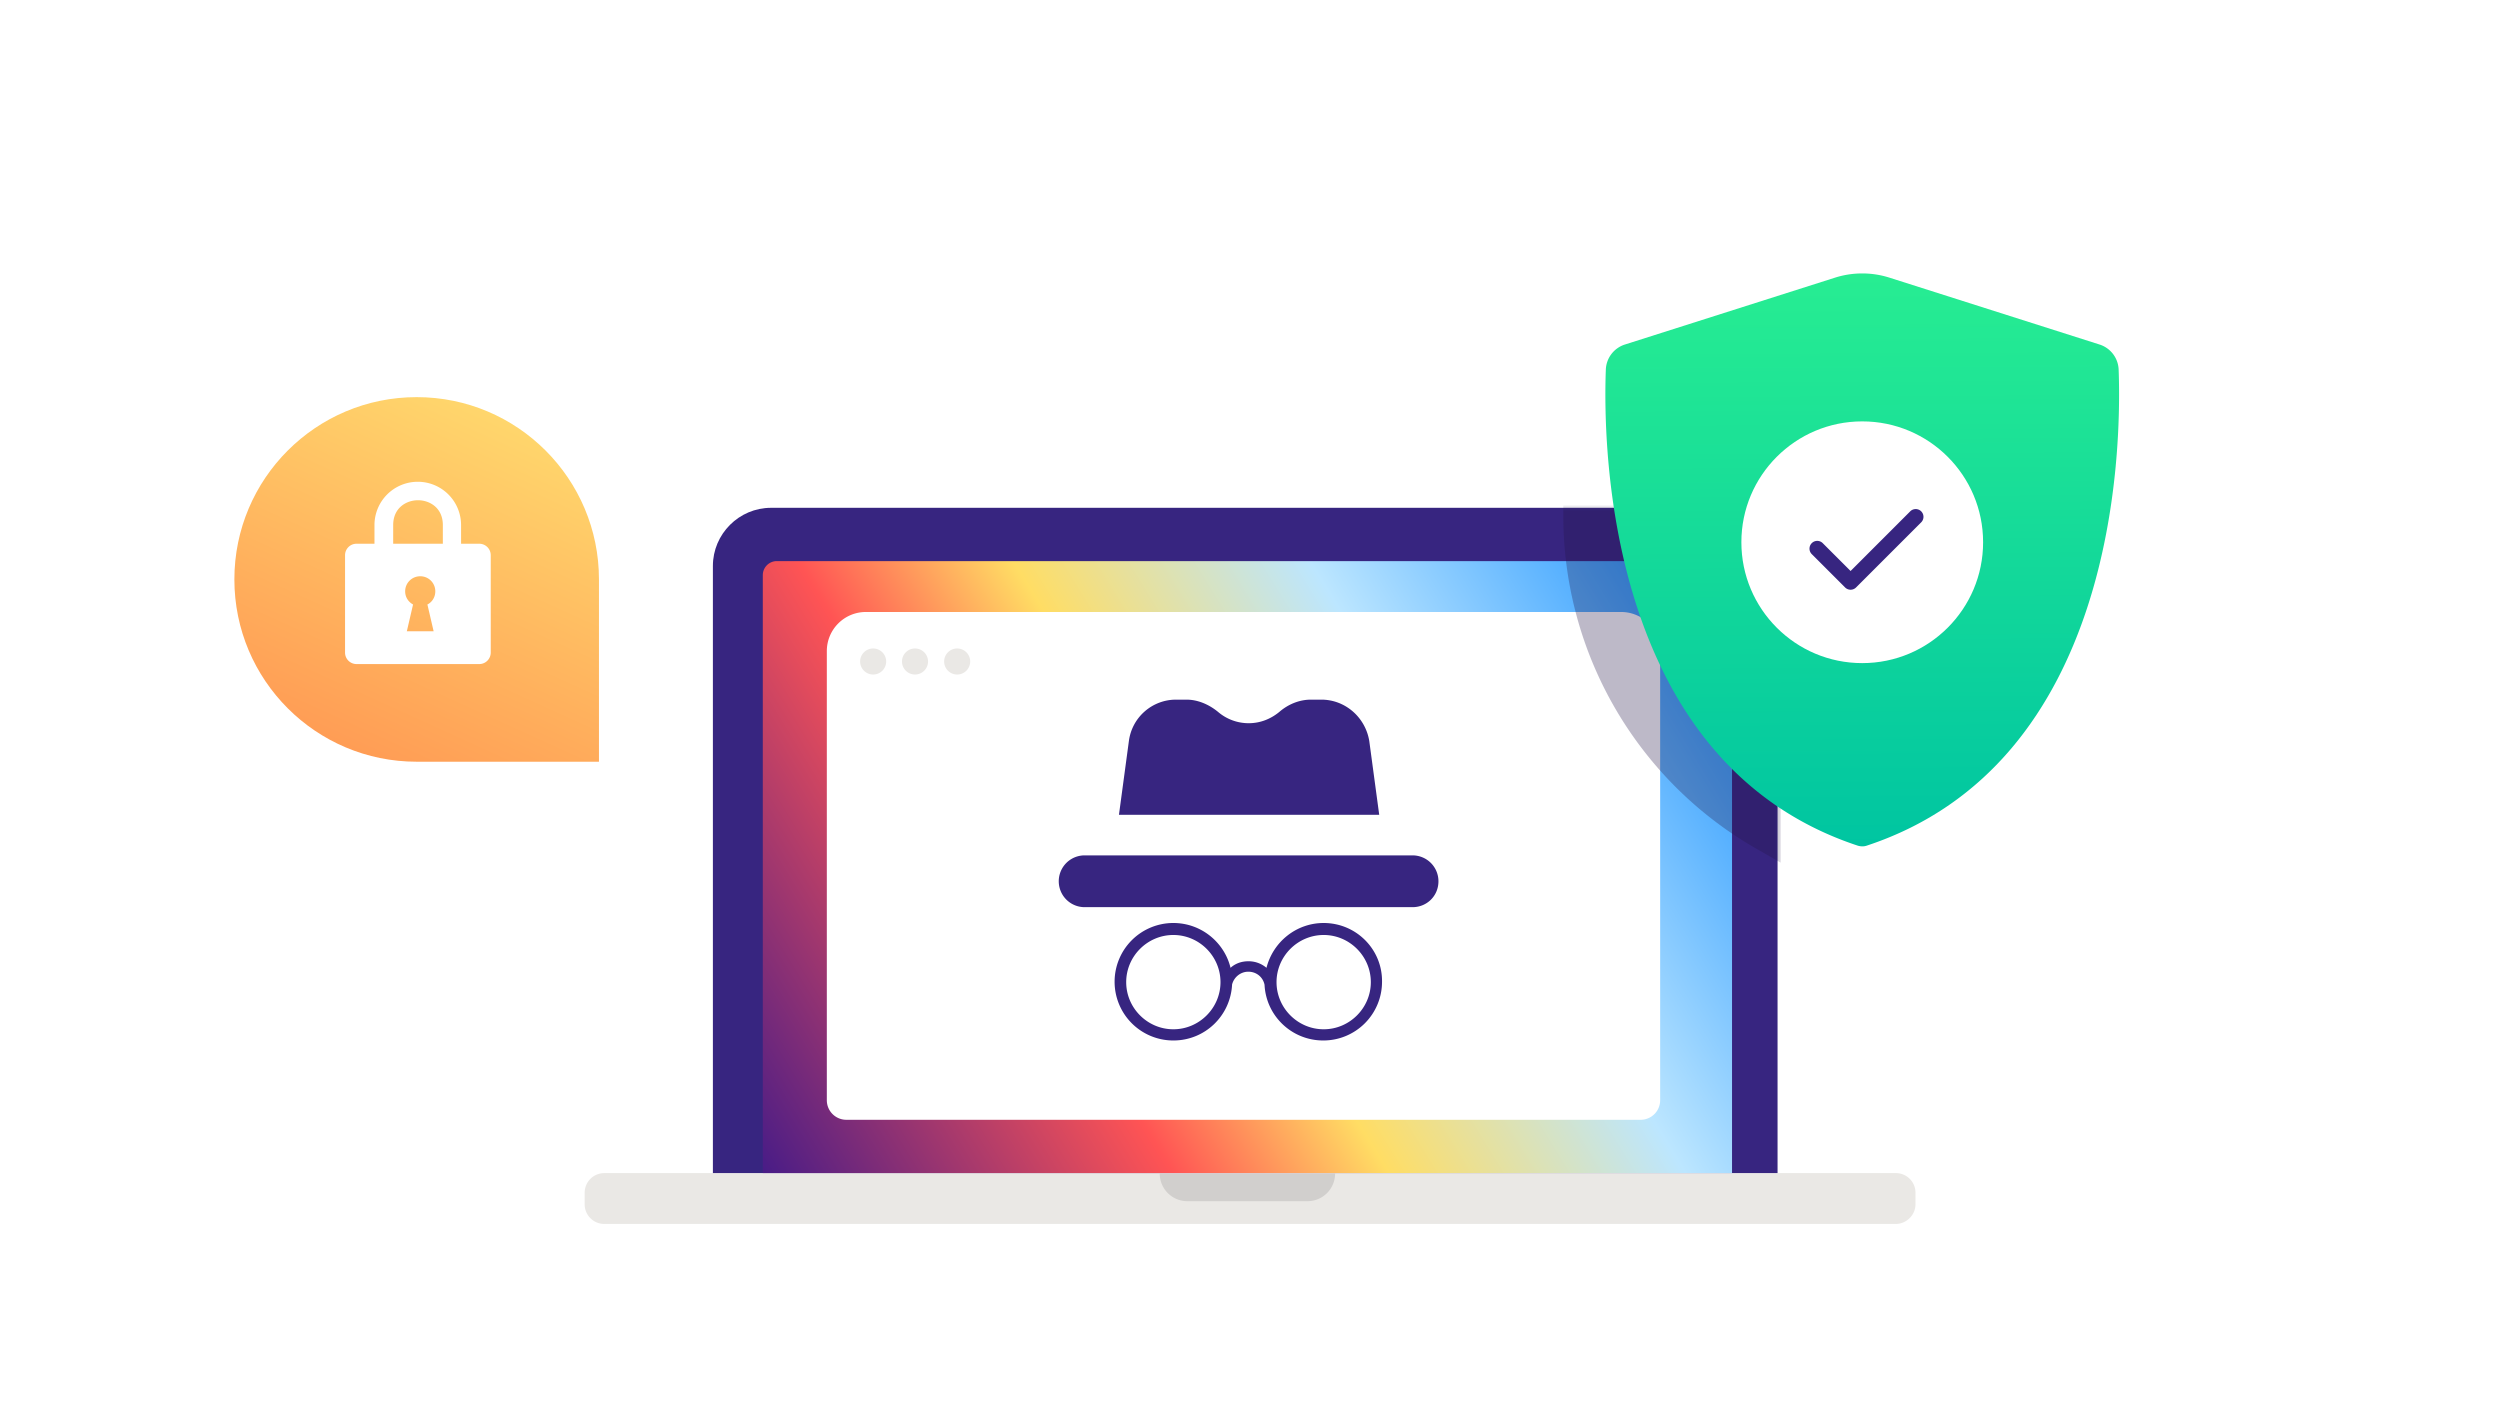<svg xmlns="http://www.w3.org/2000/svg" width="384" height="216" fill="none" viewBox="0 0 384 216">
  <path fill="#EAE8E5" d="M291.17 188H92.854a3.018 3.018 0 01-3.05-3.051v-1.712c0-1.711 1.34-3.05 3.05-3.05H291.17a3.017 3.017 0 013.05 3.05v1.712c0 1.711-1.413 3.051-3.05 3.051z"/>
  <path fill="#D1CFCD" d="M200.829 184.503h-18.454a4.24 4.24 0 01-4.241-4.241h26.936a4.24 4.24 0 01-4.241 4.241z"/>
  <path fill="#372580" d="M273.033 180.187H109.5V86.929c0-4.91 4.018-8.929 8.929-8.929h145.674c4.912 0 8.93 4.018 8.93 8.93v93.257z"/>
  <path fill="url(#paint0_linear_5741_18647)" d="M266.114 180.186H117.166V88.342a2.16 2.16 0 012.158-2.157h144.558a2.16 2.16 0 012.158 2.157v91.844h.074z"/>
  <path fill="#fff" d="M127 100a6 6 0 016-6h116a6 6 0 016 6v69a3 3 0 01-3 3H130a3 3 0 01-3-3v-69z"/>
  <path fill="#EAE8E5" d="M134.071 103.607a2 2 0 10.001-3.999 2 2 0 00-.001 3.999zM140.546 103.607a2 2 0 100-4 2 2 0 000 4zM147.02 103.607a2 2 0 100-4 2 2 0 000 4z"/>
  <path fill="#372580" d="M216.969 139.34h-50.456a3.978 3.978 0 010-7.954h50.456a3.977 3.977 0 013.977 3.977c0 2.256-1.78 3.977-3.977 3.977z"/>
  <path fill="#372580" fill-rule="evenodd" d="M201.357 107.464h1.602c3.681 0 6.767 2.73 7.361 6.351l1.527 11.338h-39.976l1.527-11.338a7.302 7.302 0 017.242-6.351h1.603c1.781 0 3.502.772 4.867 1.899a7.226 7.226 0 004.69 1.722c1.781 0 3.383-.653 4.689-1.722 1.365-1.187 3.087-1.899 4.868-1.899z" clip-rule="evenodd"/>
  <path fill="#372580" d="M203.317 141.773c-4.215 0-7.776 2.909-8.785 6.886a4.238 4.238 0 00-2.79-1.009c-1.069 0-2.019.356-2.731 1.009-.95-3.918-4.511-6.886-8.785-6.886a9.02 9.02 0 00-9.023 9.023 9.02 9.02 0 009.023 9.023c4.867 0 8.785-3.799 9.023-8.607.296-1.128 1.306-1.959 2.493-1.959 1.246 0 2.255.831 2.493 2.018.237 4.749 4.155 8.548 9.023 8.548a9.019 9.019 0 009.022-9.023c.06-4.986-3.977-9.023-8.963-9.023zm-23.091 16.324c-3.977 0-7.242-3.264-7.242-7.241 0-3.978 3.265-7.242 7.242-7.242s7.242 3.264 7.242 7.242c0 3.977-3.265 7.241-7.242 7.241zm23.091 0c-3.977 0-7.242-3.264-7.242-7.241 0-3.978 3.265-7.242 7.242-7.242s7.242 3.264 7.242 7.242c0 3.977-3.265 7.241-7.242 7.241z"/>
  <g>
    <mask id="a" width="86" height="79" x="188" y="78" maskUnits="userSpaceOnUse" style="mask-type:alpha">
      <path fill="#C4C4C4" d="M188.071 78h85.446v78.571h-85.446z"/>
    </mask>
    <g filter="url(#filter0_f_5741_18647)" mask="url(#a)" opacity=".3">
      <path fill="#221548" d="M240.125 54.92L273.518 78v54.509l-3.782-2.169a58.928 58.928 0 01-29.611-51.118V54.92z"/>
    </g>
  </g>
  <g>
    <path fill="url(#paint1_linear_5741_18647)" d="M322.506 52.923l-32.29-10.277a13.818 13.818 0 00-8.354 0l-32.289 10.277a4.207 4.207 0 00-2.917 3.846c-.464 12.398.331 60.468 38.72 73.132.464.132.929.132 1.326 0 38.39-12.664 39.185-60.734 38.721-73.132a4.208 4.208 0 00-2.917-3.846z"/>
    <path fill="#fff" d="M286.039 101.854c10.253 0 18.565-8.312 18.565-18.565 0-10.253-8.312-18.564-18.565-18.564-10.253 0-18.564 8.311-18.564 18.564s8.311 18.565 18.564 18.565z"/>
    <path fill="#372580" fill-rule="evenodd" d="M295.097 78.542c.465.466.465 1.22 0 1.686l-10.005 10.005a1.193 1.193 0 01-1.686 0l-5.119-5.12a1.19 1.19 0 111.685-1.685l4.277 4.277 9.163-9.163a1.191 1.191 0 011.685 0z" clip-rule="evenodd"/>
  </g>
  <g>
    <path fill="url(#paint2_linear_5741_18647)" d="M36 89c0-15.464 12.536-28 28-28s28 12.536 28 28v28H64c-15.464 0-28-12.536-28-28z"/>
    <path fill="#fff" fill-rule="evenodd" d="M70.821 80.65v2.867h2.793c.955 0 1.764.772 1.764 1.764v14.955c0 .956-.772 1.764-1.764 1.764h-18.85A1.764 1.764 0 0153 100.236V85.281c0-.955.772-1.764 1.764-1.764h2.755v-2.866A6.65 6.65 0 0164.17 74a6.65 6.65 0 016.651 6.65zm-2.8 0v2.867h-7.628v-2.866c0-2.646 2.02-3.814 3.814-3.814 1.793 0 3.814 1.168 3.814 3.814zm-3.473 7.864a2.305 2.305 0 012.315 2.316c0 .881-.478 1.653-1.213 2.02l.956 4.116H62.49l.956-4.115c-.735-.405-1.213-1.14-1.213-2.022a2.305 2.305 0 012.315-2.314z" clip-rule="evenodd"/>
  </g>
  <defs>
    <linearGradient id="paint0_linear_5741_18647" x1="114.411" x2="273.518" y1="186.527" y2="88.803" gradientUnits="userSpaceOnUse">
      <stop stop-color="#35168C"/>
      <stop offset=".318" stop-color="#FF5454"/>
      <stop offset=".469" stop-color="#FFDD64"/>
      <stop offset=".677" stop-color="#BCE6FF"/>
      <stop offset=".943" stop-color="#2395FF"/>
    </linearGradient>
    <linearGradient id="paint1_linear_5741_18647" x1="290.129" x2="290.587" y1="35.583" y2="130" gradientUnits="userSpaceOnUse">
      <stop stop-color="#2AF091"/>
      <stop offset="1" stop-color="#00C5A1"/>
    </linearGradient>
    <linearGradient id="paint2_linear_5741_18647" x1="70" x2="40.846" y1="61" y2="125.077" gradientUnits="userSpaceOnUse">
      <stop stop-color="#FFD66C"/>
      <stop offset="1" stop-color="#FF8E4F"/>
    </linearGradient>
    <filter id="filter0_f_5741_18647" width="66.785" height="110.982" x="223.429" y="38.224" color-interpolation-filters="sRGB" filterUnits="userSpaceOnUse">
      <feFlood flood-opacity="0" result="BackgroundImageFix"/>
      <feBlend in="SourceGraphic" in2="BackgroundImageFix" result="shape"/>
      <feGaussianBlur result="effect1_foregroundBlur_5741_18647" stdDeviation="8.348"/>
    </filter>
  </defs>
</svg>
